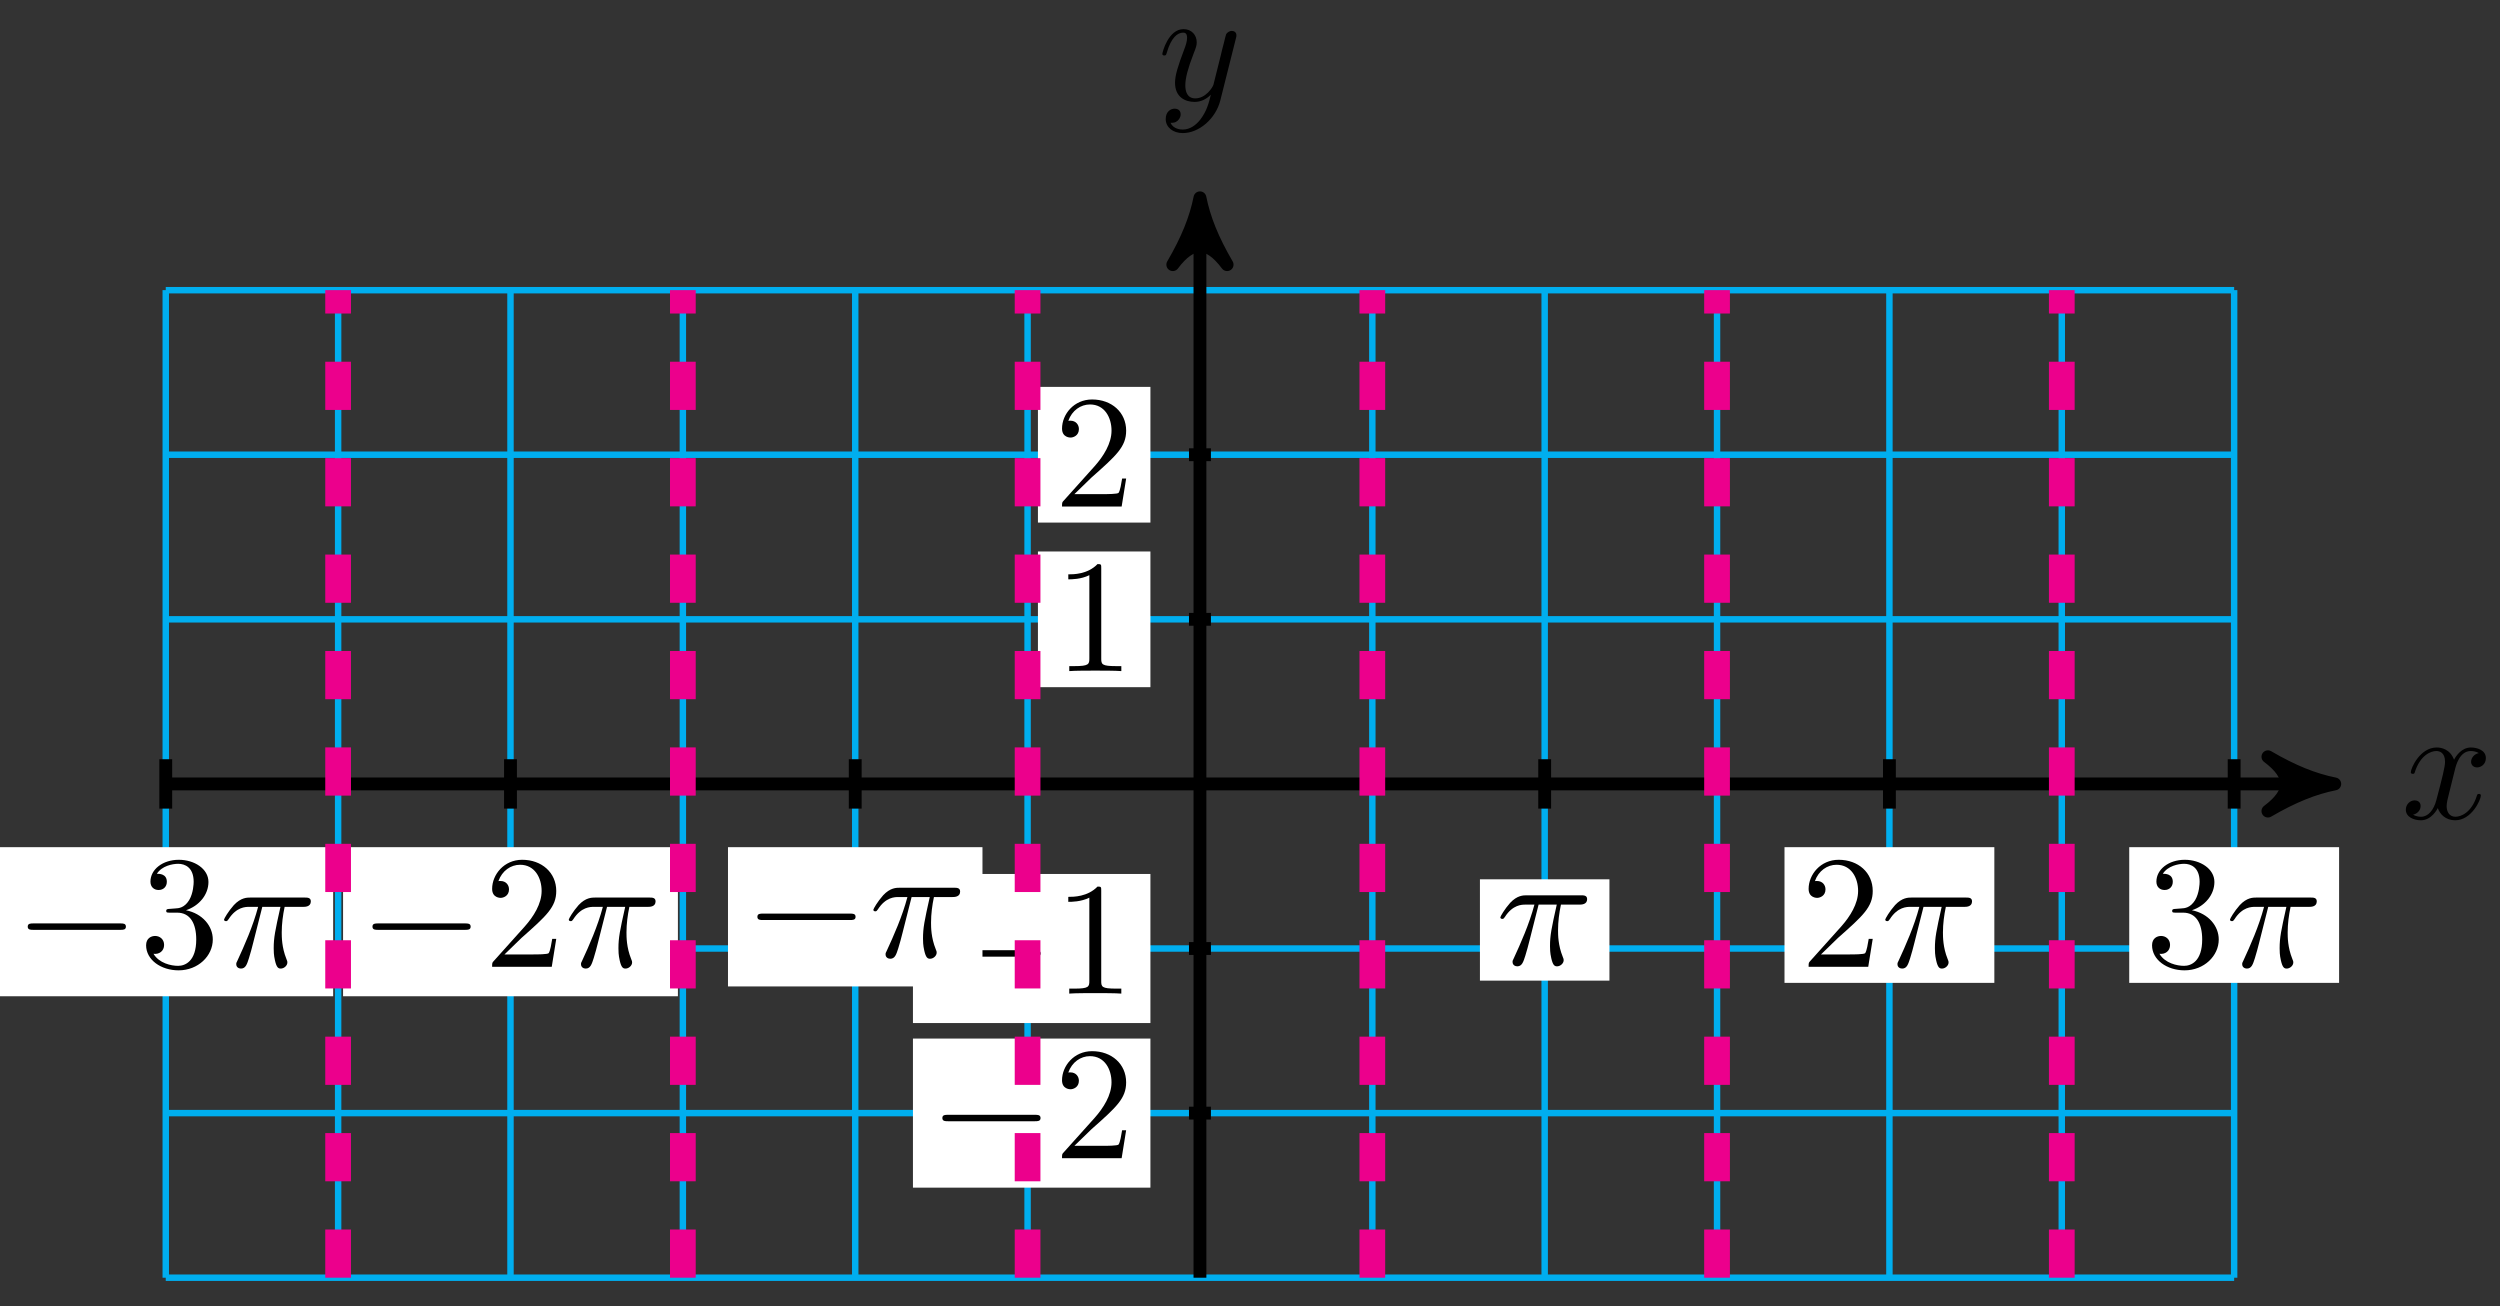 <svg xmlns="http://www.w3.org/2000/svg" xmlns:xlink="http://www.w3.org/1999/xlink" version="1.1" width="155" height="81" viewBox="0 0 155 81">
<rect x="0" y="0" width="155" height="81" fill="#333333" stroke="none"/>
<defs>
<path id="font_1_2" d="M.334 .302C.34 .328 .363 .42 .433 .42 .438 .42 .462 .42 .483 .407 .455 .402 .435 .377 .435 .353 .435 .337 .446 .318 .473 .318 .495 .318 .527 .336 .527 .376 .527 .428 .468 .442 .434 .442 .376 .442 .341 .389 .329 .366 .304 .432 .25 .442 .221 .442 .117 .442 .06 .313 .06 .288 .06 .278 .07 .278 .072 .278 .08 .278 .083 .28 .085 .289 .119 .395 .185 .42 .219 .42 .238 .42 .273 .411 .273 .353 .273 .322 .256 .255 .219 .115 .203 .053 .168 .011 .124 .011 .118 .011 .095 .011 .074 .024 .099 .029 .121 .05 .121 .078 .121 .105 .099 .113 .084 .113 .054 .113 .029 .087 .029 .055 .029 .009 .079-.011 .123-.011 .189-.011 .225 .059 .228 .065 .24 .028 .276-.011 .336-.011 .439-.011 .496 .118 .496 .143 .496 .153 .487 .153 .484 .153 .475 .153 .473 .149 .471 .142 .438 .035 .37 .011 .338 .011 .299 .011 .283 .043 .283 .077 .283 .099 .289 .121 .3 .165L.334 .302Z"/>
<path id="font_1_3" d="M.486 .381C.49 .395 .49 .397 .49 .404 .49 .422 .476 .431 .461 .431 .451 .431 .435 .425 .426 .41 .424 .405 .416 .374 .412 .356 .405 .33 .398 .303 .392 .276L.347 .096C.343 .081 .3 .011 .234 .011 .183 .011 .172 .055 .172 .092 .172 .138 .189 .2 .223 .288 .239 .329 .243 .34 .243 .36 .243 .405 .211 .442 .161 .442 .066 .442 .029 .297 .029 .288 .029 .278 .039 .278 .041 .278 .051 .278 .052 .28 .057 .296 .084 .39 .124 .42 .158 .42 .166 .42 .183 .42 .183 .388 .183 .363 .173 .337 .166 .318 .126 .212 .108 .155 .108 .108 .108 .019 .171-.011 .23-.011 .269-.011 .303 .006 .331 .034 .318-.018 .306-.067 .266-.12 .24-.154 .202-.183 .156-.183 .142-.183 .097-.18 .08-.141 .096-.141 .109-.141 .123-.129 .133-.12 .143-.107 .143-.088 .143-.057 .116-.053 .106-.053 .083-.053 .05-.069 .05-.118 .05-.168 .094-.205 .156-.205 .259-.205 .362-.114 .39-.001L.486 .381Z"/>
<path id="font_2_1" d="M.659 .23C.676 .23 .694 .23 .694 .25 .694 .27 .676 .27 .659 .27H.118C.101 .27 .083 .27 .083 .25 .083 .23 .101 .23 .118 .23H.659Z"/>
<path id="font_3_2" d="M.127 .077 .233 .18C.389 .318 .449 .372 .449 .472 .449 .586 .359 .666 .237 .666 .124 .666 .05 .574 .05 .485 .05 .429 .1 .429 .103 .429 .12 .429 .155 .441 .155 .482 .155 .508 .137 .534 .102 .534 .094 .534 .092 .534 .089 .533 .112 .598 .166 .635 .224 .635 .315 .635 .358 .554 .358 .472 .358 .392 .308 .313 .253 .251L.061 .037C.05 .026 .05 .024 .05 0H.421L.449 .174H.424C.419 .144 .412 .1 .402 .085 .395 .077 .329 .077 .307 .077H.127Z"/>
<path id="font_3_1" d="M.294 .64C.294 .664 .294 .666 .271 .666 .209 .602 .121 .602 .089 .602V.571C.109 .571 .168 .571 .22 .597V.079C.22 .043 .217 .031 .127 .031H.095V0C.13 .003 .217 .003 .257 .003 .297 .003 .384 .003 .419 0V.031H.387C.297 .031 .294 .042 .294 .079V.64Z"/>
<path id="font_1_1" d="M.265 .373H.378C.345 .225 .336 .182 .336 .115 .336 .1 .336 .073 .344 .039 .354-.005 .365-.011 .38-.011 .4-.011 .421 .007 .421 .027 .421 .033 .421 .035 .415 .049 .386 .121 .386 .186 .386 .214 .386 .267 .393 .321 .404 .373H.518C.531 .373 .567 .373 .567 .407 .567 .431 .546 .431 .527 .431H.192C.17 .431 .132 .431 .088 .384 .053 .345 .027 .299 .027 .294 .027 .293 .027 .284 .039 .284 .047 .284 .049 .288 .055 .296 .104 .373 .162 .373 .182 .373H.239C.207 .252 .153 .131 .111 .04 .103 .025 .103 .023 .103 .016 .103-.003 .119-.011 .132-.011 .162-.011 .17 .017 .182 .054 .196 .1 .196 .102 .209 .152L.265 .373Z"/>
<path id="font_3_3" d="M.29 .352C.372 .379 .43 .449 .43 .528 .43 .61 .342 .666 .246 .666 .145 .666 .069 .606 .069 .53 .069 .497 .091 .478 .12 .478 .151 .478 .171 .5 .171 .529 .171 .579 .124 .579 .109 .579 .14 .628 .206 .641 .242 .641 .283 .641 .338 .619 .338 .529 .338 .517 .336 .459 .31 .415 .28 .367 .246 .364 .221 .363 .213 .362 .189 .36 .182 .36 .174 .359 .167 .358 .167 .348 .167 .337 .174 .337 .191 .337H.235C.317 .337 .354 .269 .354 .17 .354 .034 .285 .006 .241 .006 .198 .006 .123 .022 .088 .081 .123 .076 .154 .098 .154 .136 .154 .172 .127 .192 .098 .192 .074 .192 .042 .178 .042 .134 .042 .043 .135-.022 .244-.022 .366-.022 .457 .068 .457 .17 .457 .253 .394 .331 .29 .352Z"/>
</defs>
<path transform="matrix(1,0,0,-1,74.397,48.603)" stroke-width=".399" stroke-linecap="butt" stroke-miterlimit="10" stroke-linejoin="miter" fill="none" stroke="#00aeef" d="M-64.12-30.615H64.12M-64.12-20.41H64.12M-64.12-10.205H64.12M-64.12 0H64.12M-64.12 10.205H64.12M-64.12 20.41H64.12M-64.12 30.611H64.12M-64.12-30.615V30.615M-53.433-30.615V30.615M-42.747-30.615V30.615M-32.06-30.615V30.615M-21.373-30.615V30.615M-10.687-30.615V30.615M0-30.615V30.615M10.687-30.615V30.615M21.373-30.615V30.615M32.06-30.615V30.615M42.747-30.615V30.615M53.433-30.615V30.615M64.12-30.615V30.615M64.12 30.615"/>
<path transform="matrix(1,0,0,-1,74.397,48.603)" stroke-width=".797" stroke-linecap="butt" stroke-miterlimit="10" stroke-linejoin="miter" fill="none" stroke="#000000" d="M-64.12 0H69.321"/>
<path transform="matrix(1,0,0,-1,143.719,48.603)" d="M1.036 0C-.259 .259-1.554 .777-3.108 1.684-1.554 .518-1.554-.518-3.108-1.684-1.554-.777-.259-.259 1.036 0Z"/>
<path transform="matrix(1,0,0,-1,143.719,48.603)" stroke-width=".797" stroke-linecap="butt" stroke-linejoin="round" fill="none" stroke="#000000" d="M1.036 0C-.259 .259-1.554 .777-3.108 1.684-1.554 .518-1.554-.518-3.108-1.684-1.554-.777-.259-.259 1.036 0Z"/>
<use data-text="x" xlink:href="#font_1_2" transform="matrix(9.963,0,0,-9.963,148.873,50.748)"/>
<path transform="matrix(1,0,0,-1,74.397,48.603)" stroke-width=".797" stroke-linecap="butt" stroke-miterlimit="10" stroke-linejoin="miter" fill="none" stroke="#000000" d="M0-30.615V35.303"/>
<path transform="matrix(0,-1,-1,-0,74.397,13.3)" d="M1.036 0C-.259 .259-1.554 .777-3.108 1.684-1.554 .518-1.554-.518-3.108-1.684-1.554-.777-.259-.259 1.036 0Z"/>
<path transform="matrix(0,-1,-1,-0,74.397,13.3)" stroke-width=".797" stroke-linecap="butt" stroke-linejoin="round" fill="none" stroke="#000000" d="M1.036 0C-.259 .259-1.554 .777-3.108 1.684-1.554 .518-1.554-.518-3.108-1.684-1.554-.777-.259-.259 1.036 0Z"/>
<use data-text="y" xlink:href="#font_1_3" transform="matrix(9.963,0,0,-9.963,71.776,6.209)"/>
<path transform="matrix(1,0,0,-1,74.397,48.603)" stroke-width=".797" stroke-linecap="butt" stroke-miterlimit="10" stroke-linejoin="miter" fill="none" stroke="#000000" d="M.68-20.41H-.68"/>
<path transform="matrix(1,0,0,-1,74.397,48.603)" d="M-17.794-25.031H-3.071V-15.788H-17.794Z" fill="#ffffff"/>
<use data-text="&#x2212;" xlink:href="#font_2_1" transform="matrix(9.963,0,0,-9.963,57.599,71.808)"/>
<use data-text="2" xlink:href="#font_3_2" transform="matrix(9.963,0,0,-9.963,65.347,71.808)"/>
<path transform="matrix(1,0,0,-1,74.397,48.603)" stroke-width=".797" stroke-linecap="butt" stroke-miterlimit="10" stroke-linejoin="miter" fill="none" stroke="#000000" d="M.68-10.205H-.68"/>
<path transform="matrix(1,0,0,-1,74.397,48.603)" d="M-17.794-14.826H-3.071V-5.583H-17.794Z" fill="#ffffff"/>
<use data-text="&#x2212;" xlink:href="#font_2_1" transform="matrix(9.963,0,0,-9.963,57.599,61.603)"/>
<use data-text="1" xlink:href="#font_3_1" transform="matrix(9.963,0,0,-9.963,65.347,61.603)"/>
<path transform="matrix(1,0,0,-1,74.397,48.603)" stroke-width=".797" stroke-linecap="butt" stroke-miterlimit="10" stroke-linejoin="miter" fill="none" stroke="#000000" d="M.68 10.205H-.68"/>
<path transform="matrix(1,0,0,-1,74.397,48.603)" d="M-10.045 5.998H-3.071V14.411H-10.045Z" fill="#ffffff"/>
<use data-text="1" xlink:href="#font_3_1" transform="matrix(9.963,0,0,-9.963,65.348,41.608)"/>
<path transform="matrix(1,0,0,-1,74.397,48.603)" stroke-width=".797" stroke-linecap="butt" stroke-miterlimit="10" stroke-linejoin="miter" fill="none" stroke="#000000" d="M.68 20.41H-.68"/>
<path transform="matrix(1,0,0,-1,74.397,48.603)" d="M-10.045 16.203H-3.071V24.616H-10.045Z" fill="#ffffff"/>
<use data-text="2" xlink:href="#font_3_2" transform="matrix(9.963,0,0,-9.963,65.348,31.403)"/>
<path transform="matrix(1,0,0,-1,74.397,48.603)" stroke-width=".797" stroke-linecap="butt" stroke-miterlimit="10" stroke-linejoin="miter" fill="none" stroke="#000000" d="M42.747 1.531V-1.531"/>
<path transform="matrix(1,0,0,-1,74.397,48.603)" d="M36.242-12.335H49.252V-3.922H36.242Z" fill="#ffffff"/>
<use data-text="2" xlink:href="#font_3_2" transform="matrix(9.963,0,0,-9.963,111.636,59.942)"/>
<use data-text="&#x03c0;" xlink:href="#font_1_1" transform="matrix(9.963,0,0,-9.963,116.617,59.942)"/>
<path transform="matrix(1,0,0,-1,74.397,48.603)" stroke-width=".797" stroke-linecap="butt" stroke-miterlimit="10" stroke-linejoin="miter" fill="none" stroke="#000000" d="M-42.747 1.531V-1.531"/>
<path transform="matrix(1,0,0,-1,74.397,48.603)" d="M-53.127-13.165H-32.367V-3.922H-53.127Z" fill="#ffffff"/>
<use data-text="&#x2212;" xlink:href="#font_2_1" transform="matrix(9.963,0,0,-9.963,22.266,59.942)"/>
<use data-text="2" xlink:href="#font_3_2" transform="matrix(9.963,0,0,-9.963,30.014,59.942)"/>
<use data-text="&#x03c0;" xlink:href="#font_1_1" transform="matrix(9.963,0,0,-9.963,34.996,59.942)"/>
<path transform="matrix(1,0,0,-1,74.397,48.603)" stroke-width=".797" stroke-linecap="butt" stroke-miterlimit="10" stroke-linejoin="miter" fill="none" stroke="#000000" d="M64.12 1.531V-1.531"/>
<path transform="matrix(1,0,0,-1,74.397,48.603)" d="M57.615-12.335H70.626V-3.922H57.615Z" fill="#ffffff"/>
<use data-text="3" xlink:href="#font_3_3" transform="matrix(9.963,0,0,-9.963,133.009,59.942)"/>
<use data-text="&#x03c0;" xlink:href="#font_1_1" transform="matrix(9.963,0,0,-9.963,137.99,59.942)"/>
<path transform="matrix(1,0,0,-1,74.397,48.603)" stroke-width=".797" stroke-linecap="butt" stroke-miterlimit="10" stroke-linejoin="miter" fill="none" stroke="#000000" d="M-64.12 1.531V-1.531"/>
<path transform="matrix(1,0,0,-1,74.397,48.603)" d="M-74.5-13.165H-53.741V-3.922H-74.5Z" fill="#ffffff"/>
<use data-text="&#x2212;" xlink:href="#font_2_1" transform="matrix(9.963,0,0,-9.963,.892,59.942)"/>
<use data-text="3" xlink:href="#font_3_3" transform="matrix(9.963,0,0,-9.963,8.64,59.942)"/>
<use data-text="&#x03c0;" xlink:href="#font_1_1" transform="matrix(9.963,0,0,-9.963,13.622,59.942)"/>
<path transform="matrix(1,0,0,-1,74.397,48.603)" stroke-width=".797" stroke-linecap="butt" stroke-miterlimit="10" stroke-linejoin="miter" fill="none" stroke="#000000" d="M-21.373 1.531V-1.531"/>
<path transform="matrix(1,0,0,-1,74.397,48.603)" d="M-29.262-12.556H-13.484V-3.922H-29.262Z" fill="#ffffff"/>
<use data-text="&#x2212;" xlink:href="#font_2_1" transform="matrix(9.963,0,0,-9.963,46.131,59.333)"/>
<use data-text="&#x03c0;" xlink:href="#font_1_1" transform="matrix(9.963,0,0,-9.963,53.879,59.333)"/>
<path transform="matrix(1,0,0,-1,74.397,48.603)" stroke-width=".797" stroke-linecap="butt" stroke-miterlimit="10" stroke-linejoin="miter" fill="none" stroke="#000000" d="M21.373 1.531V-1.531"/>
<path transform="matrix(1,0,0,-1,74.397,48.603)" d="M17.359-12.196H25.388V-5.914H17.359Z" fill="#ffffff"/>
<use data-text="&#x03c0;" xlink:href="#font_1_1" transform="matrix(9.963,0,0,-9.963,92.753,59.803)"/>
<path transform="matrix(1,0,0,-1,74.397,48.603)" stroke-width="1.594" stroke-linecap="butt" stroke-dasharray="2.989,2.989" stroke-miterlimit="10" stroke-linejoin="miter" fill="none" stroke="#ec008c" d="M10.687-30.615V30.615"/>
<path transform="matrix(1,0,0,-1,74.397,48.603)" stroke-width="1.594" stroke-linecap="butt" stroke-dasharray="2.989,2.989" stroke-miterlimit="10" stroke-linejoin="miter" fill="none" stroke="#ec008c" d="M-10.687-30.615V30.615"/>
<path transform="matrix(1,0,0,-1,74.397,48.603)" stroke-width="1.594" stroke-linecap="butt" stroke-dasharray="2.989,2.989" stroke-miterlimit="10" stroke-linejoin="miter" fill="none" stroke="#ec008c" d="M32.06-30.615V30.615"/>
<path transform="matrix(1,0,0,-1,74.397,48.603)" stroke-width="1.594" stroke-linecap="butt" stroke-dasharray="2.989,2.989" stroke-miterlimit="10" stroke-linejoin="miter" fill="none" stroke="#ec008c" d="M-32.06-30.615V30.615"/>
<path transform="matrix(1,0,0,-1,74.397,48.603)" stroke-width="1.594" stroke-linecap="butt" stroke-dasharray="2.989,2.989" stroke-miterlimit="10" stroke-linejoin="miter" fill="none" stroke="#ec008c" d="M53.434-30.615V30.615"/>
<path transform="matrix(1,0,0,-1,74.397,48.603)" stroke-width="1.594" stroke-linecap="butt" stroke-dasharray="2.989,2.989" stroke-miterlimit="10" stroke-linejoin="miter" fill="none" stroke="#ec008c" d="M-53.434-30.615V30.615"/>
</svg>
